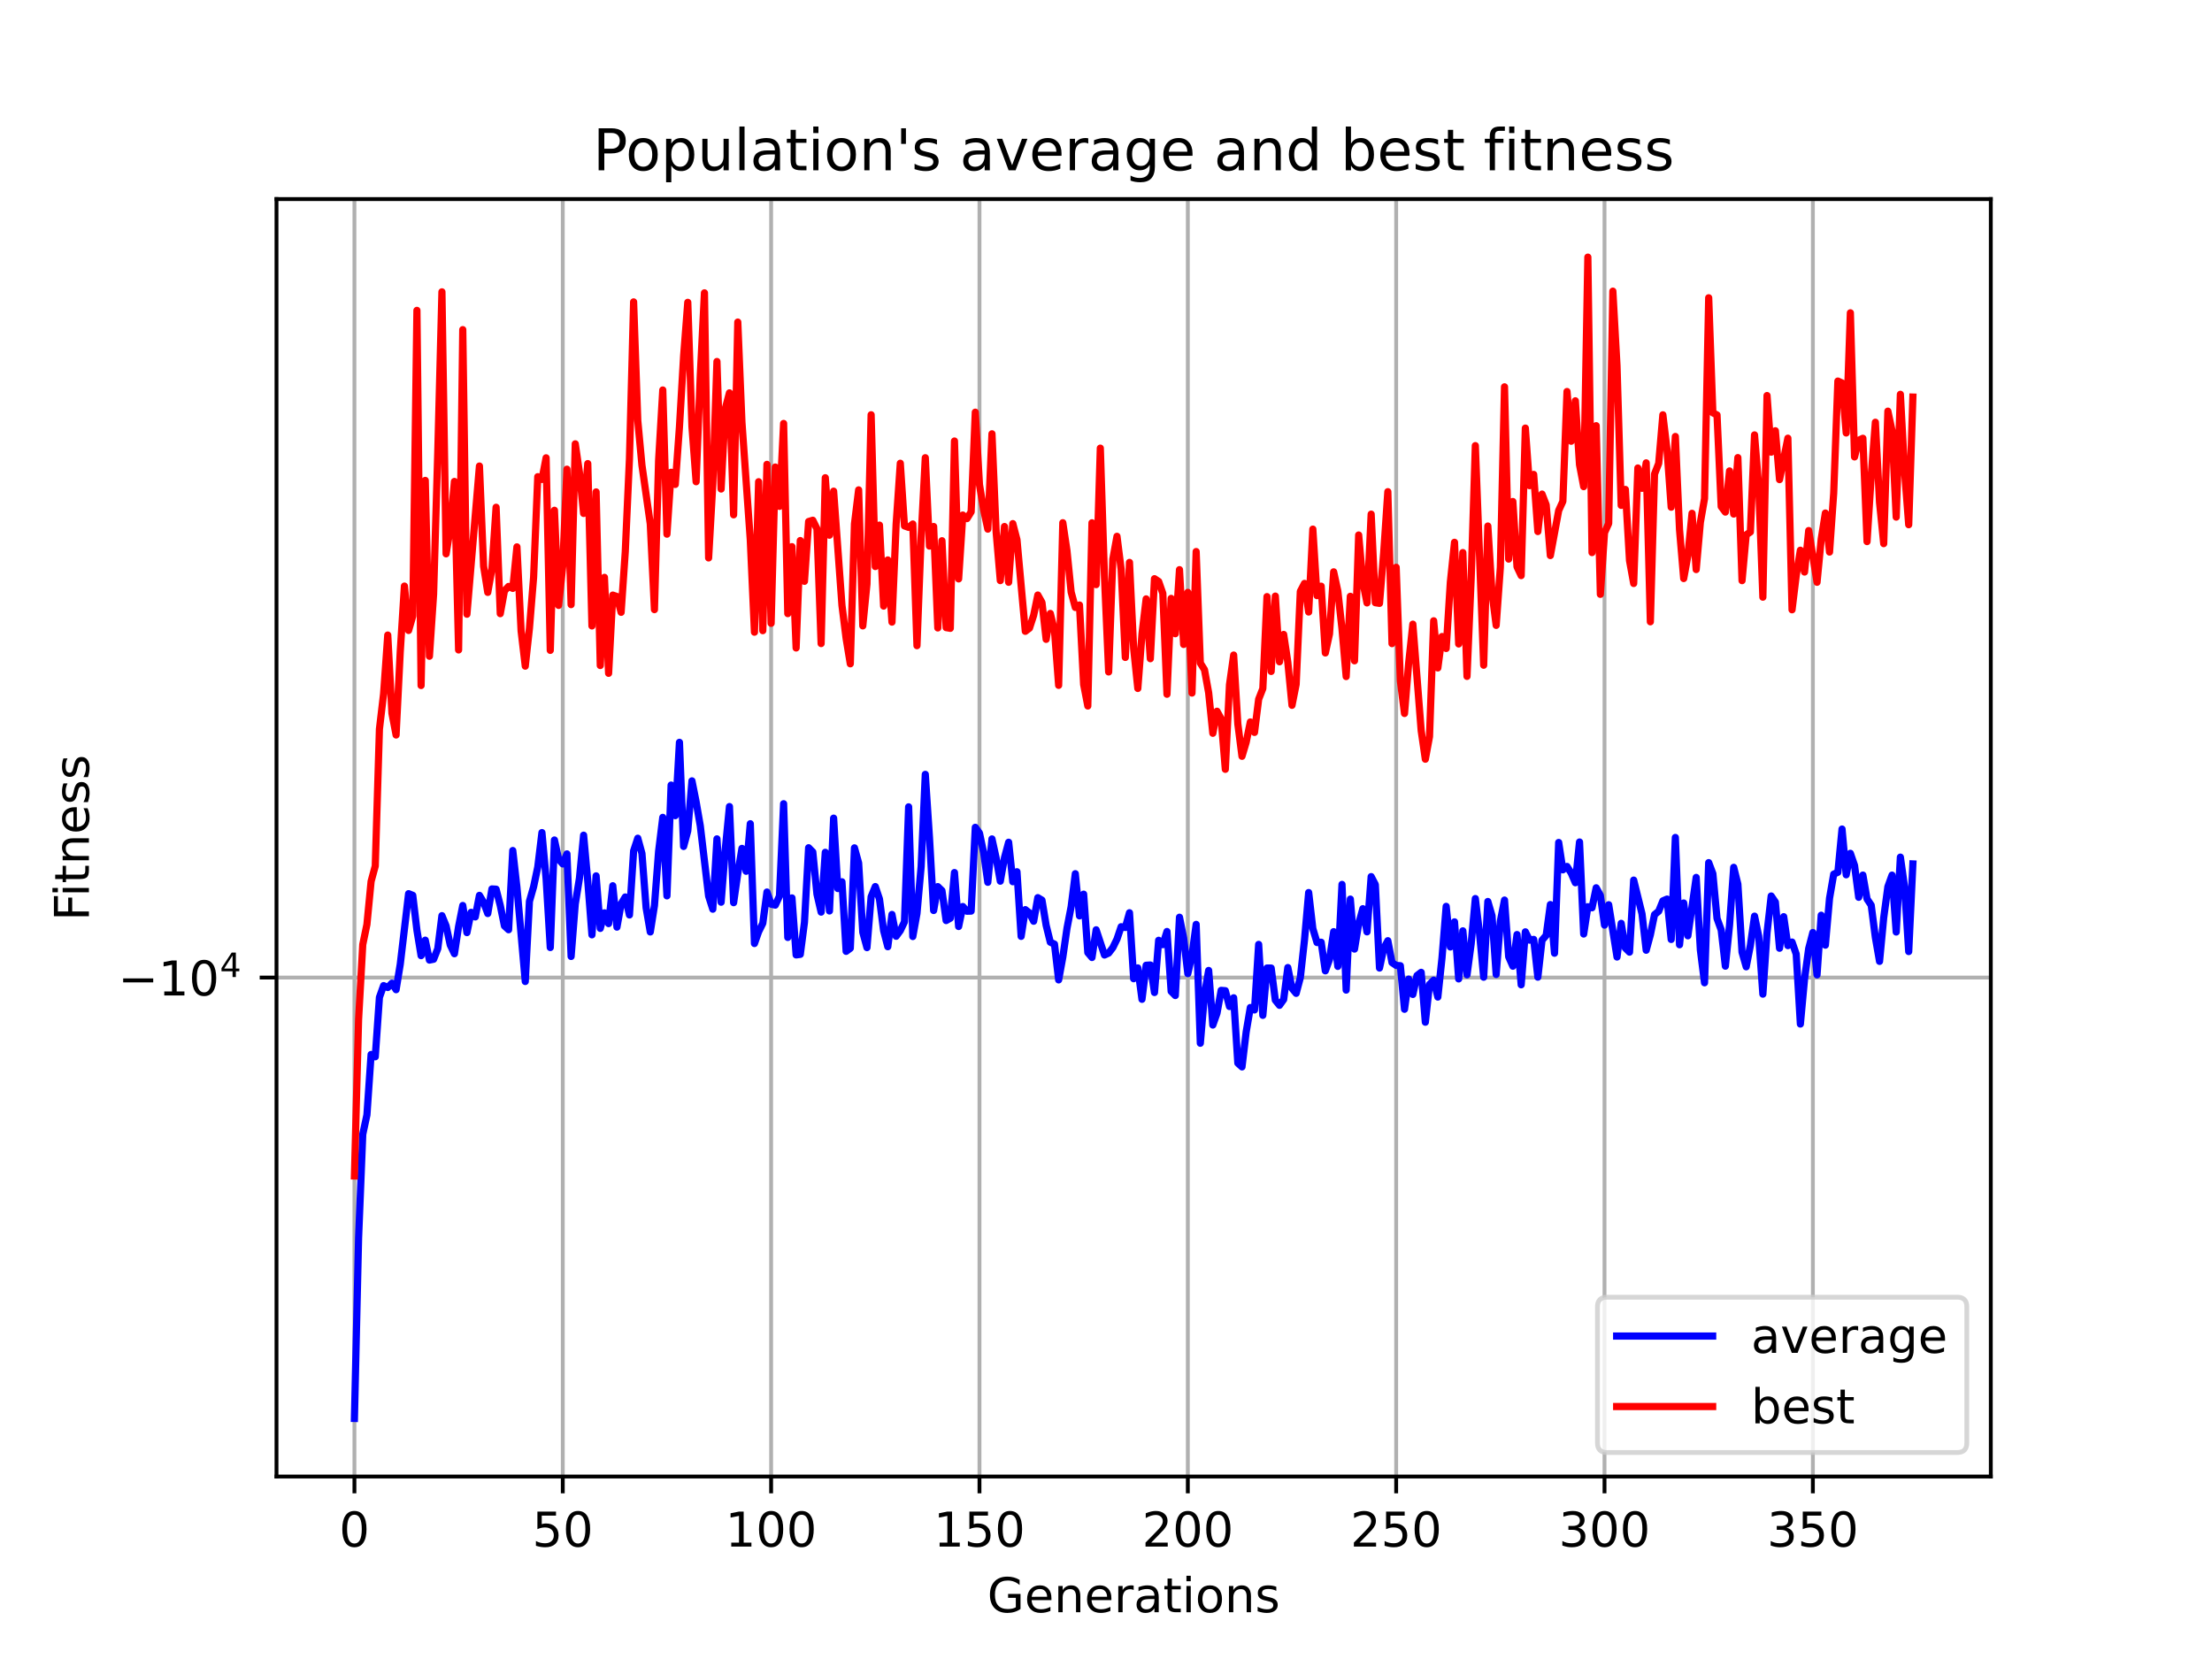 <?xml version="1.0" encoding="utf-8" standalone="no"?>
<!DOCTYPE svg PUBLIC "-//W3C//DTD SVG 1.1//EN"
  "http://www.w3.org/Graphics/SVG/1.1/DTD/svg11.dtd">
<!-- Created with matplotlib (https://matplotlib.org/) -->
<svg height="345.6pt" version="1.1" viewBox="0 0 460.8 345.6" width="460.8pt" xmlns="http://www.w3.org/2000/svg" xmlns:xlink="http://www.w3.org/1999/xlink">
 <defs>
  <style type="text/css">*{stroke-linecap:butt;stroke-linejoin:round;}</style>
 </defs>
 <g id="figure_1">
  <g id="patch_1">
   <path d="M 0 345.6 
L 460.8 345.6 
L 460.8 0 
L 0 0 
z
" style="fill:#ffffff;"/>
  </g>
  <g id="axes_1">
   <g id="patch_2">
    <path d="M 57.6 307.584 
L 414.72 307.584 
L 414.72 41.472 
L 57.6 41.472 
z
" style="fill:#ffffff;"/>
   </g>
   <g id="matplotlib.axis_1">
    <g id="xtick_1">
     <g id="line2d_1">
      <path clip-path="url(#p34abcc845a)" d="M 73.833 307.584 
L 73.833 41.472 
" style="fill:none;stroke:#b0b0b0;stroke-linecap:square;stroke-width:0.8;"/>
     </g>
     <g id="line2d_2">
      <defs>
       <path d="M 0 0 
L 0 3.5 
" id="m75b0197091" style="stroke:#000000;stroke-width:0.8;"/>
      </defs>
      <g>
       <use style="stroke:#000000;stroke-width:0.8;" x="73.833" xlink:href="#m75b0197091" y="307.584"/>
      </g>
     </g>
     <g id="text_1">
      <!-- 0 -->
      <g transform="translate(70.651 322.182)scale(0.1 -0.1)">
       <defs>
        <path d="M 31.781 66.406 
Q 24.172 66.406 20.328 58.906 
Q 16.5 51.422 16.5 36.375 
Q 16.5 21.391 20.328 13.891 
Q 24.172 6.391 31.781 6.391 
Q 39.453 6.391 43.281 13.891 
Q 47.125 21.391 47.125 36.375 
Q 47.125 51.422 43.281 58.906 
Q 39.453 66.406 31.781 66.406 
z
M 31.781 74.219 
Q 44.047 74.219 50.516 64.516 
Q 56.984 54.828 56.984 36.375 
Q 56.984 17.969 50.516 8.266 
Q 44.047 -1.422 31.781 -1.422 
Q 19.531 -1.422 13.062 8.266 
Q 6.594 17.969 6.594 36.375 
Q 6.594 54.828 13.062 64.516 
Q 19.531 74.219 31.781 74.219 
z
" id="DejaVuSans-48"/>
       </defs>
       <use xlink:href="#DejaVuSans-48"/>
      </g>
     </g>
    </g>
    <g id="xtick_2">
     <g id="line2d_3">
      <path clip-path="url(#p34abcc845a)" d="M 117.236 307.584 
L 117.236 41.472 
" style="fill:none;stroke:#b0b0b0;stroke-linecap:square;stroke-width:0.8;"/>
     </g>
     <g id="line2d_4">
      <g>
       <use style="stroke:#000000;stroke-width:0.8;" x="117.236" xlink:href="#m75b0197091" y="307.584"/>
      </g>
     </g>
     <g id="text_2">
      <!-- 50 -->
      <g transform="translate(110.873 322.182)scale(0.1 -0.1)">
       <defs>
        <path d="M 10.797 72.906 
L 49.516 72.906 
L 49.516 64.594 
L 19.828 64.594 
L 19.828 46.734 
Q 21.969 47.469 24.109 47.828 
Q 26.266 48.188 28.422 48.188 
Q 40.625 48.188 47.75 41.5 
Q 54.891 34.812 54.891 23.391 
Q 54.891 11.625 47.562 5.094 
Q 40.234 -1.422 26.906 -1.422 
Q 22.312 -1.422 17.547 -0.641 
Q 12.797 0.141 7.719 1.703 
L 7.719 11.625 
Q 12.109 9.234 16.797 8.062 
Q 21.484 6.891 26.703 6.891 
Q 35.156 6.891 40.078 11.328 
Q 45.016 15.766 45.016 23.391 
Q 45.016 31 40.078 35.438 
Q 35.156 39.891 26.703 39.891 
Q 22.75 39.891 18.812 39.016 
Q 14.891 38.141 10.797 36.281 
z
" id="DejaVuSans-53"/>
       </defs>
       <use xlink:href="#DejaVuSans-53"/>
       <use x="63.623" xlink:href="#DejaVuSans-48"/>
      </g>
     </g>
    </g>
    <g id="xtick_3">
     <g id="line2d_5">
      <path clip-path="url(#p34abcc845a)" d="M 160.639 307.584 
L 160.639 41.472 
" style="fill:none;stroke:#b0b0b0;stroke-linecap:square;stroke-width:0.8;"/>
     </g>
     <g id="line2d_6">
      <g>
       <use style="stroke:#000000;stroke-width:0.8;" x="160.639" xlink:href="#m75b0197091" y="307.584"/>
      </g>
     </g>
     <g id="text_3">
      <!-- 100 -->
      <g transform="translate(151.095 322.182)scale(0.1 -0.1)">
       <defs>
        <path d="M 12.406 8.297 
L 28.516 8.297 
L 28.516 63.922 
L 10.984 60.406 
L 10.984 69.391 
L 28.422 72.906 
L 38.281 72.906 
L 38.281 8.297 
L 54.391 8.297 
L 54.391 0 
L 12.406 0 
z
" id="DejaVuSans-49"/>
       </defs>
       <use xlink:href="#DejaVuSans-49"/>
       <use x="63.623" xlink:href="#DejaVuSans-48"/>
       <use x="127.246" xlink:href="#DejaVuSans-48"/>
      </g>
     </g>
    </g>
    <g id="xtick_4">
     <g id="line2d_7">
      <path clip-path="url(#p34abcc845a)" d="M 204.042 307.584 
L 204.042 41.472 
" style="fill:none;stroke:#b0b0b0;stroke-linecap:square;stroke-width:0.8;"/>
     </g>
     <g id="line2d_8">
      <g>
       <use style="stroke:#000000;stroke-width:0.8;" x="204.042" xlink:href="#m75b0197091" y="307.584"/>
      </g>
     </g>
     <g id="text_4">
      <!-- 150 -->
      <g transform="translate(194.498 322.182)scale(0.1 -0.1)">
       <use xlink:href="#DejaVuSans-49"/>
       <use x="63.623" xlink:href="#DejaVuSans-53"/>
       <use x="127.246" xlink:href="#DejaVuSans-48"/>
      </g>
     </g>
    </g>
    <g id="xtick_5">
     <g id="line2d_9">
      <path clip-path="url(#p34abcc845a)" d="M 247.445 307.584 
L 247.445 41.472 
" style="fill:none;stroke:#b0b0b0;stroke-linecap:square;stroke-width:0.8;"/>
     </g>
     <g id="line2d_10">
      <g>
       <use style="stroke:#000000;stroke-width:0.8;" x="247.445" xlink:href="#m75b0197091" y="307.584"/>
      </g>
     </g>
     <g id="text_5">
      <!-- 200 -->
      <g transform="translate(237.901 322.182)scale(0.1 -0.1)">
       <defs>
        <path d="M 19.188 8.297 
L 53.609 8.297 
L 53.609 0 
L 7.328 0 
L 7.328 8.297 
Q 12.938 14.109 22.625 23.891 
Q 32.328 33.688 34.812 36.531 
Q 39.547 41.844 41.422 45.531 
Q 43.312 49.219 43.312 52.781 
Q 43.312 58.594 39.234 62.25 
Q 35.156 65.922 28.609 65.922 
Q 23.969 65.922 18.812 64.312 
Q 13.672 62.703 7.812 59.422 
L 7.812 69.391 
Q 13.766 71.781 18.938 73 
Q 24.125 74.219 28.422 74.219 
Q 39.75 74.219 46.484 68.547 
Q 53.219 62.891 53.219 53.422 
Q 53.219 48.922 51.531 44.891 
Q 49.859 40.875 45.406 35.406 
Q 44.188 33.984 37.641 27.219 
Q 31.109 20.453 19.188 8.297 
z
" id="DejaVuSans-50"/>
       </defs>
       <use xlink:href="#DejaVuSans-50"/>
       <use x="63.623" xlink:href="#DejaVuSans-48"/>
       <use x="127.246" xlink:href="#DejaVuSans-48"/>
      </g>
     </g>
    </g>
    <g id="xtick_6">
     <g id="line2d_11">
      <path clip-path="url(#p34abcc845a)" d="M 290.848 307.584 
L 290.848 41.472 
" style="fill:none;stroke:#b0b0b0;stroke-linecap:square;stroke-width:0.8;"/>
     </g>
     <g id="line2d_12">
      <g>
       <use style="stroke:#000000;stroke-width:0.8;" x="290.848" xlink:href="#m75b0197091" y="307.584"/>
      </g>
     </g>
     <g id="text_6">
      <!-- 250 -->
      <g transform="translate(281.304 322.182)scale(0.1 -0.1)">
       <use xlink:href="#DejaVuSans-50"/>
       <use x="63.623" xlink:href="#DejaVuSans-53"/>
       <use x="127.246" xlink:href="#DejaVuSans-48"/>
      </g>
     </g>
    </g>
    <g id="xtick_7">
     <g id="line2d_13">
      <path clip-path="url(#p34abcc845a)" d="M 334.251 307.584 
L 334.251 41.472 
" style="fill:none;stroke:#b0b0b0;stroke-linecap:square;stroke-width:0.8;"/>
     </g>
     <g id="line2d_14">
      <g>
       <use style="stroke:#000000;stroke-width:0.8;" x="334.251" xlink:href="#m75b0197091" y="307.584"/>
      </g>
     </g>
     <g id="text_7">
      <!-- 300 -->
      <g transform="translate(324.707 322.182)scale(0.1 -0.1)">
       <defs>
        <path d="M 40.578 39.312 
Q 47.656 37.797 51.625 33 
Q 55.609 28.219 55.609 21.188 
Q 55.609 10.406 48.188 4.484 
Q 40.766 -1.422 27.094 -1.422 
Q 22.516 -1.422 17.656 -0.516 
Q 12.797 0.391 7.625 2.203 
L 7.625 11.719 
Q 11.719 9.328 16.594 8.109 
Q 21.484 6.891 26.812 6.891 
Q 36.078 6.891 40.938 10.547 
Q 45.797 14.203 45.797 21.188 
Q 45.797 27.641 41.281 31.266 
Q 36.766 34.906 28.719 34.906 
L 20.219 34.906 
L 20.219 43.016 
L 29.109 43.016 
Q 36.375 43.016 40.234 45.922 
Q 44.094 48.828 44.094 54.297 
Q 44.094 59.906 40.109 62.906 
Q 36.141 65.922 28.719 65.922 
Q 24.656 65.922 20.016 65.031 
Q 15.375 64.156 9.812 62.312 
L 9.812 71.094 
Q 15.438 72.656 20.344 73.438 
Q 25.25 74.219 29.594 74.219 
Q 40.828 74.219 47.359 69.109 
Q 53.906 64.016 53.906 55.328 
Q 53.906 49.266 50.438 45.094 
Q 46.969 40.922 40.578 39.312 
z
" id="DejaVuSans-51"/>
       </defs>
       <use xlink:href="#DejaVuSans-51"/>
       <use x="63.623" xlink:href="#DejaVuSans-48"/>
       <use x="127.246" xlink:href="#DejaVuSans-48"/>
      </g>
     </g>
    </g>
    <g id="xtick_8">
     <g id="line2d_15">
      <path clip-path="url(#p34abcc845a)" d="M 377.654 307.584 
L 377.654 41.472 
" style="fill:none;stroke:#b0b0b0;stroke-linecap:square;stroke-width:0.8;"/>
     </g>
     <g id="line2d_16">
      <g>
       <use style="stroke:#000000;stroke-width:0.8;" x="377.654" xlink:href="#m75b0197091" y="307.584"/>
      </g>
     </g>
     <g id="text_8">
      <!-- 350 -->
      <g transform="translate(368.11 322.182)scale(0.1 -0.1)">
       <use xlink:href="#DejaVuSans-51"/>
       <use x="63.623" xlink:href="#DejaVuSans-53"/>
       <use x="127.246" xlink:href="#DejaVuSans-48"/>
      </g>
     </g>
    </g>
    <g id="text_9">
     <!-- Generations -->
     <g transform="translate(205.662 335.861)scale(0.1 -0.1)">
      <defs>
       <path d="M 59.516 10.406 
L 59.516 29.984 
L 43.406 29.984 
L 43.406 38.094 
L 69.281 38.094 
L 69.281 6.781 
Q 63.578 2.734 56.688 0.656 
Q 49.812 -1.422 42 -1.422 
Q 24.906 -1.422 15.25 8.562 
Q 5.609 18.562 5.609 36.375 
Q 5.609 54.25 15.25 64.234 
Q 24.906 74.219 42 74.219 
Q 49.125 74.219 55.547 72.453 
Q 61.969 70.703 67.391 67.281 
L 67.391 56.781 
Q 61.922 61.422 55.766 63.766 
Q 49.609 66.109 42.828 66.109 
Q 29.438 66.109 22.719 58.641 
Q 16.016 51.172 16.016 36.375 
Q 16.016 21.625 22.719 14.156 
Q 29.438 6.688 42.828 6.688 
Q 48.047 6.688 52.141 7.594 
Q 56.25 8.5 59.516 10.406 
z
" id="DejaVuSans-71"/>
       <path d="M 56.203 29.594 
L 56.203 25.203 
L 14.891 25.203 
Q 15.484 15.922 20.484 11.062 
Q 25.484 6.203 34.422 6.203 
Q 39.594 6.203 44.453 7.469 
Q 49.312 8.734 54.109 11.281 
L 54.109 2.781 
Q 49.266 0.734 44.188 -0.344 
Q 39.109 -1.422 33.891 -1.422 
Q 20.797 -1.422 13.156 6.188 
Q 5.516 13.812 5.516 26.812 
Q 5.516 40.234 12.766 48.109 
Q 20.016 56 32.328 56 
Q 43.359 56 49.781 48.891 
Q 56.203 41.797 56.203 29.594 
z
M 47.219 32.234 
Q 47.125 39.594 43.094 43.984 
Q 39.062 48.391 32.422 48.391 
Q 24.906 48.391 20.391 44.141 
Q 15.875 39.891 15.188 32.172 
z
" id="DejaVuSans-101"/>
       <path d="M 54.891 33.016 
L 54.891 0 
L 45.906 0 
L 45.906 32.719 
Q 45.906 40.484 42.875 44.328 
Q 39.844 48.188 33.797 48.188 
Q 26.516 48.188 22.312 43.547 
Q 18.109 38.922 18.109 30.906 
L 18.109 0 
L 9.078 0 
L 9.078 54.688 
L 18.109 54.688 
L 18.109 46.188 
Q 21.344 51.125 25.703 53.562 
Q 30.078 56 35.797 56 
Q 45.219 56 50.047 50.172 
Q 54.891 44.344 54.891 33.016 
z
" id="DejaVuSans-110"/>
       <path d="M 41.109 46.297 
Q 39.594 47.172 37.812 47.578 
Q 36.031 48 33.891 48 
Q 26.266 48 22.188 43.047 
Q 18.109 38.094 18.109 28.812 
L 18.109 0 
L 9.078 0 
L 9.078 54.688 
L 18.109 54.688 
L 18.109 46.188 
Q 20.953 51.172 25.484 53.578 
Q 30.031 56 36.531 56 
Q 37.453 56 38.578 55.875 
Q 39.703 55.766 41.062 55.516 
z
" id="DejaVuSans-114"/>
       <path d="M 34.281 27.484 
Q 23.391 27.484 19.188 25 
Q 14.984 22.516 14.984 16.5 
Q 14.984 11.719 18.141 8.906 
Q 21.297 6.109 26.703 6.109 
Q 34.188 6.109 38.703 11.406 
Q 43.219 16.703 43.219 25.484 
L 43.219 27.484 
z
M 52.203 31.203 
L 52.203 0 
L 43.219 0 
L 43.219 8.297 
Q 40.141 3.328 35.547 0.953 
Q 30.953 -1.422 24.312 -1.422 
Q 15.922 -1.422 10.953 3.297 
Q 6 8.016 6 15.922 
Q 6 25.141 12.172 29.828 
Q 18.359 34.516 30.609 34.516 
L 43.219 34.516 
L 43.219 35.406 
Q 43.219 41.609 39.141 45 
Q 35.062 48.391 27.688 48.391 
Q 23 48.391 18.547 47.266 
Q 14.109 46.141 10.016 43.891 
L 10.016 52.203 
Q 14.938 54.109 19.578 55.047 
Q 24.219 56 28.609 56 
Q 40.484 56 46.344 49.844 
Q 52.203 43.703 52.203 31.203 
z
" id="DejaVuSans-97"/>
       <path d="M 18.312 70.219 
L 18.312 54.688 
L 36.812 54.688 
L 36.812 47.703 
L 18.312 47.703 
L 18.312 18.016 
Q 18.312 11.328 20.141 9.422 
Q 21.969 7.516 27.594 7.516 
L 36.812 7.516 
L 36.812 0 
L 27.594 0 
Q 17.188 0 13.234 3.875 
Q 9.281 7.766 9.281 18.016 
L 9.281 47.703 
L 2.688 47.703 
L 2.688 54.688 
L 9.281 54.688 
L 9.281 70.219 
z
" id="DejaVuSans-116"/>
       <path d="M 9.422 54.688 
L 18.406 54.688 
L 18.406 0 
L 9.422 0 
z
M 9.422 75.984 
L 18.406 75.984 
L 18.406 64.594 
L 9.422 64.594 
z
" id="DejaVuSans-105"/>
       <path d="M 30.609 48.391 
Q 23.391 48.391 19.188 42.75 
Q 14.984 37.109 14.984 27.297 
Q 14.984 17.484 19.156 11.844 
Q 23.344 6.203 30.609 6.203 
Q 37.797 6.203 41.984 11.859 
Q 46.188 17.531 46.188 27.297 
Q 46.188 37.016 41.984 42.703 
Q 37.797 48.391 30.609 48.391 
z
M 30.609 56 
Q 42.328 56 49.016 48.375 
Q 55.719 40.766 55.719 27.297 
Q 55.719 13.875 49.016 6.219 
Q 42.328 -1.422 30.609 -1.422 
Q 18.844 -1.422 12.172 6.219 
Q 5.516 13.875 5.516 27.297 
Q 5.516 40.766 12.172 48.375 
Q 18.844 56 30.609 56 
z
" id="DejaVuSans-111"/>
       <path d="M 44.281 53.078 
L 44.281 44.578 
Q 40.484 46.531 36.375 47.5 
Q 32.281 48.484 27.875 48.484 
Q 21.188 48.484 17.844 46.438 
Q 14.5 44.391 14.5 40.281 
Q 14.5 37.156 16.891 35.375 
Q 19.281 33.594 26.516 31.984 
L 29.594 31.297 
Q 39.156 29.25 43.188 25.516 
Q 47.219 21.781 47.219 15.094 
Q 47.219 7.469 41.188 3.016 
Q 35.156 -1.422 24.609 -1.422 
Q 20.219 -1.422 15.453 -0.562 
Q 10.688 0.297 5.422 2 
L 5.422 11.281 
Q 10.406 8.688 15.234 7.391 
Q 20.062 6.109 24.812 6.109 
Q 31.156 6.109 34.562 8.281 
Q 37.984 10.453 37.984 14.406 
Q 37.984 18.062 35.516 20.016 
Q 33.062 21.969 24.703 23.781 
L 21.578 24.516 
Q 13.234 26.266 9.516 29.906 
Q 5.812 33.547 5.812 39.891 
Q 5.812 47.609 11.281 51.797 
Q 16.75 56 26.812 56 
Q 31.781 56 36.172 55.266 
Q 40.578 54.547 44.281 53.078 
z
" id="DejaVuSans-115"/>
      </defs>
      <use xlink:href="#DejaVuSans-71"/>
      <use x="77.49" xlink:href="#DejaVuSans-101"/>
      <use x="139.014" xlink:href="#DejaVuSans-110"/>
      <use x="202.393" xlink:href="#DejaVuSans-101"/>
      <use x="263.916" xlink:href="#DejaVuSans-114"/>
      <use x="305.029" xlink:href="#DejaVuSans-97"/>
      <use x="366.309" xlink:href="#DejaVuSans-116"/>
      <use x="405.518" xlink:href="#DejaVuSans-105"/>
      <use x="433.301" xlink:href="#DejaVuSans-111"/>
      <use x="494.482" xlink:href="#DejaVuSans-110"/>
      <use x="557.861" xlink:href="#DejaVuSans-115"/>
     </g>
    </g>
   </g>
   <g id="matplotlib.axis_2">
    <g id="ytick_1">
     <g id="line2d_17">
      <path clip-path="url(#p34abcc845a)" d="M 57.6 203.638 
L 414.72 203.638 
" style="fill:none;stroke:#b0b0b0;stroke-linecap:square;stroke-width:0.8;"/>
     </g>
     <g id="line2d_18">
      <defs>
       <path d="M 0 0 
L -3.5 0 
" id="m0ae9dedc1c" style="stroke:#000000;stroke-width:0.8;"/>
      </defs>
      <g>
       <use style="stroke:#000000;stroke-width:0.8;" x="57.6" xlink:href="#m0ae9dedc1c" y="203.638"/>
      </g>
     </g>
     <g id="text_10">
      <!-- $\mathdefault{-10^{4}}$ -->
      <g transform="translate(24.6 207.438)scale(0.1 -0.1)">
       <defs>
        <path d="M 10.594 35.5 
L 73.188 35.5 
L 73.188 27.203 
L 10.594 27.203 
z
" id="DejaVuSans-8722"/>
        <path d="M 37.797 64.312 
L 12.891 25.391 
L 37.797 25.391 
z
M 35.203 72.906 
L 47.609 72.906 
L 47.609 25.391 
L 58.016 25.391 
L 58.016 17.188 
L 47.609 17.188 
L 47.609 0 
L 37.797 0 
L 37.797 17.188 
L 4.891 17.188 
L 4.891 26.703 
z
" id="DejaVuSans-52"/>
       </defs>
       <use transform="translate(0 0.684)" xlink:href="#DejaVuSans-8722"/>
       <use transform="translate(83.789 0.684)" xlink:href="#DejaVuSans-49"/>
       <use transform="translate(147.412 0.684)" xlink:href="#DejaVuSans-48"/>
       <use transform="translate(211.992 38.966)scale(0.7)" xlink:href="#DejaVuSans-52"/>
      </g>
     </g>
    </g>
    <g id="text_11">
     <!-- Fitness -->
     <g transform="translate(18.52 191.845)rotate(-90)scale(0.1 -0.1)">
      <defs>
       <path d="M 9.812 72.906 
L 51.703 72.906 
L 51.703 64.594 
L 19.672 64.594 
L 19.672 43.109 
L 48.578 43.109 
L 48.578 34.812 
L 19.672 34.812 
L 19.672 0 
L 9.812 0 
z
" id="DejaVuSans-70"/>
      </defs>
      <use xlink:href="#DejaVuSans-70"/>
      <use x="50.27" xlink:href="#DejaVuSans-105"/>
      <use x="78.053" xlink:href="#DejaVuSans-116"/>
      <use x="117.262" xlink:href="#DejaVuSans-110"/>
      <use x="180.641" xlink:href="#DejaVuSans-101"/>
      <use x="242.164" xlink:href="#DejaVuSans-115"/>
      <use x="294.264" xlink:href="#DejaVuSans-115"/>
     </g>
    </g>
   </g>
   <g id="line2d_19">
    <path clip-path="url(#p34abcc845a)" d="M 73.833 295.488 
L 74.701 257.876 
L 75.569 236.287 
L 76.437 232.258 
L 77.305 219.669 
L 78.173 220.147 
L 79.041 207.759 
L 79.909 205.323 
L 80.777 205.718 
L 81.645 204.814 
L 82.513 206.169 
L 83.381 200.857 
L 85.118 186.167 
L 85.986 186.515 
L 86.854 193.797 
L 87.722 199.079 
L 88.59 195.856 
L 89.458 200.001 
L 90.326 199.827 
L 91.194 197.631 
L 92.062 190.749 
L 92.93 192.885 
L 93.798 196.862 
L 94.666 198.679 
L 95.534 192.998 
L 96.402 188.632 
L 97.27 194.28 
L 98.138 190.059 
L 99.006 191.012 
L 99.875 186.521 
L 100.743 187.977 
L 101.611 190.305 
L 102.479 185.182 
L 103.347 185.234 
L 104.215 188.633 
L 105.083 192.881 
L 105.951 193.681 
L 106.819 177.182 
L 107.687 184.854 
L 109.423 204.462 
L 110.291 187.766 
L 111.159 184.723 
L 112.027 180.606 
L 112.895 173.443 
L 113.763 183.031 
L 114.632 197.39 
L 115.5 174.986 
L 116.368 178.972 
L 117.236 179.971 
L 118.104 177.885 
L 118.972 199.246 
L 119.84 188.319 
L 120.708 182.948 
L 121.576 173.986 
L 122.444 183.548 
L 123.312 194.742 
L 124.18 182.462 
L 125.048 193.401 
L 125.916 190.162 
L 126.784 192.404 
L 127.652 184.519 
L 128.521 193.137 
L 129.389 188.309 
L 130.257 186.856 
L 131.125 190.602 
L 131.993 177.256 
L 132.861 174.616 
L 133.729 177.796 
L 134.597 189.113 
L 135.465 194.145 
L 136.333 188.66 
L 137.201 177.339 
L 138.069 170.273 
L 138.937 186.624 
L 139.805 163.546 
L 140.673 169.918 
L 141.541 154.643 
L 142.409 176.331 
L 143.278 173.08 
L 144.146 162.67 
L 145.014 167.025 
L 145.882 172.037 
L 147.618 186.673 
L 148.486 189.4 
L 149.354 174.755 
L 150.222 187.945 
L 151.09 176.899 
L 151.958 168.023 
L 152.826 188.042 
L 153.694 181.967 
L 154.562 176.736 
L 155.43 181.499 
L 156.298 171.6 
L 157.167 196.551 
L 158.035 194.095 
L 158.903 192.337 
L 159.771 185.826 
L 160.639 188.357 
L 161.507 188.55 
L 162.375 186.68 
L 163.243 167.43 
L 164.111 195.284 
L 164.979 187.052 
L 165.847 198.924 
L 166.715 198.808 
L 167.583 192.15 
L 168.451 176.6 
L 169.319 177.481 
L 170.187 186.272 
L 171.055 190.008 
L 171.924 177.552 
L 172.792 189.769 
L 173.66 170.436 
L 174.528 185.1 
L 175.396 183.694 
L 176.264 198.182 
L 177.132 197.541 
L 178 176.625 
L 178.868 179.777 
L 179.736 194.22 
L 180.604 197.407 
L 181.472 186.81 
L 182.34 184.689 
L 183.208 187.281 
L 184.076 193.881 
L 184.944 197.217 
L 185.813 190.501 
L 186.681 195.044 
L 187.549 193.863 
L 188.417 192.034 
L 189.285 168.083 
L 190.153 195.094 
L 191.021 190.302 
L 191.889 180.532 
L 192.757 161.312 
L 193.625 174.476 
L 194.493 189.672 
L 195.361 184.698 
L 196.229 185.538 
L 197.097 191.767 
L 197.965 191.277 
L 198.833 181.77 
L 199.701 193.006 
L 200.57 188.845 
L 201.438 189.823 
L 202.306 189.799 
L 203.174 172.344 
L 204.042 173.555 
L 204.91 177.621 
L 205.778 183.797 
L 206.646 174.764 
L 207.514 178.744 
L 208.382 183.564 
L 209.25 178.681 
L 210.118 175.456 
L 210.986 183.678 
L 211.854 181.601 
L 212.722 195.064 
L 213.59 189.494 
L 214.458 190.185 
L 215.327 191.908 
L 216.195 186.998 
L 217.063 187.522 
L 217.931 192.761 
L 218.799 196.271 
L 219.667 196.678 
L 220.535 204.128 
L 221.403 199.392 
L 222.271 193.39 
L 223.139 188.869 
L 224.007 182.009 
L 224.875 190.794 
L 225.743 186.271 
L 226.611 198.437 
L 227.479 199.466 
L 228.347 193.697 
L 230.084 198.947 
L 230.952 198.546 
L 231.82 197.411 
L 232.688 195.629 
L 233.556 193.05 
L 234.424 193.21 
L 235.292 190.142 
L 236.16 203.883 
L 237.028 201.635 
L 237.896 208.171 
L 238.764 201.082 
L 239.632 201.026 
L 240.5 206.757 
L 241.368 195.883 
L 242.236 196.792 
L 243.104 194.047 
L 243.973 206.514 
L 244.841 207.387 
L 245.709 191.074 
L 246.577 195.424 
L 247.445 202.825 
L 248.313 198.978 
L 249.181 192.567 
L 250.049 217.326 
L 250.917 207.201 
L 251.785 202.164 
L 252.653 213.533 
L 253.521 211.078 
L 254.389 206.311 
L 255.257 206.382 
L 256.125 209.677 
L 256.993 207.86 
L 257.862 221.465 
L 258.73 222.252 
L 259.598 214.986 
L 260.466 209.885 
L 261.334 210.391 
L 262.202 196.738 
L 263.07 211.512 
L 263.938 201.66 
L 264.806 201.661 
L 265.674 208.349 
L 266.542 209.424 
L 267.41 208.209 
L 268.278 201.561 
L 269.146 205.892 
L 270.014 206.93 
L 270.882 203.655 
L 271.75 195.807 
L 272.619 185.933 
L 273.487 193.449 
L 274.355 196.343 
L 275.223 196.284 
L 276.091 202.244 
L 276.959 199.865 
L 277.827 194.081 
L 278.695 201.317 
L 279.563 184.242 
L 280.431 206.251 
L 281.299 187.302 
L 282.167 197.71 
L 283.035 192.456 
L 283.903 189.298 
L 284.771 194.122 
L 285.639 182.616 
L 286.507 184.275 
L 287.376 201.658 
L 288.244 197.602 
L 289.112 195.965 
L 289.98 200.522 
L 290.848 201.113 
L 291.716 201.174 
L 292.584 210.247 
L 293.452 203.962 
L 294.32 207.158 
L 295.188 203.226 
L 296.056 202.556 
L 296.924 212.944 
L 297.792 205.076 
L 298.66 204.19 
L 299.528 207.702 
L 300.396 199.531 
L 301.265 188.814 
L 302.133 197.27 
L 303.001 192.04 
L 303.869 203.925 
L 304.737 193.914 
L 305.605 203.076 
L 306.473 196.573 
L 307.341 187.188 
L 308.209 194.387 
L 309.077 203.569 
L 309.945 187.797 
L 310.813 190.769 
L 311.681 202.996 
L 312.549 191.909 
L 313.417 187.501 
L 314.285 199.31 
L 315.153 201.282 
L 316.022 194.683 
L 316.89 205.151 
L 317.758 194.118 
L 318.626 195.844 
L 319.494 195.696 
L 320.362 203.56 
L 321.23 195.867 
L 322.098 194.857 
L 322.966 188.434 
L 323.834 198.572 
L 324.702 175.501 
L 325.57 181.201 
L 326.438 180.495 
L 327.306 181.876 
L 328.174 183.892 
L 329.042 175.403 
L 329.911 194.571 
L 330.779 188.888 
L 331.647 189.107 
L 332.515 184.946 
L 333.383 186.519 
L 334.251 192.716 
L 335.119 188.474 
L 336.855 199.364 
L 337.723 192.35 
L 338.591 197.491 
L 339.459 198.346 
L 340.327 183.342 
L 342.063 190.382 
L 342.931 197.949 
L 343.799 194.74 
L 344.668 190.533 
L 345.536 189.823 
L 346.404 187.669 
L 347.272 187.294 
L 348.14 195.705 
L 349.008 174.456 
L 349.876 196.806 
L 350.744 188.109 
L 351.612 194.944 
L 353.348 182.784 
L 354.216 197.886 
L 355.084 204.731 
L 355.952 179.701 
L 356.82 182 
L 357.688 191.327 
L 358.557 193.731 
L 359.425 201.271 
L 360.293 192.756 
L 361.161 180.685 
L 362.029 184.181 
L 362.897 198.337 
L 363.765 201.401 
L 364.633 196.967 
L 365.501 190.849 
L 366.369 195.017 
L 367.237 207.097 
L 368.105 194.284 
L 368.973 186.653 
L 369.841 187.931 
L 370.709 197.535 
L 371.577 190.962 
L 372.445 196.987 
L 373.314 196.248 
L 374.182 198.748 
L 375.05 213.327 
L 375.918 203.956 
L 376.786 197.582 
L 377.654 194.253 
L 378.522 203.082 
L 379.39 190.659 
L 380.258 196.889 
L 381.126 187.123 
L 381.994 182.107 
L 382.862 181.712 
L 383.73 172.707 
L 384.598 182.232 
L 385.466 177.765 
L 386.334 180.292 
L 387.202 186.924 
L 388.071 182.295 
L 388.939 187.276 
L 389.807 188.574 
L 390.675 195.304 
L 391.543 200.271 
L 392.411 191.178 
L 393.279 184.725 
L 394.147 182.307 
L 395.015 194.156 
L 395.883 178.559 
L 396.751 184.725 
L 397.619 198.226 
L 398.487 179.97 
L 398.487 179.97 
" style="fill:none;stroke:#0000ff;stroke-linecap:square;stroke-width:1.5;"/>
   </g>
   <g id="line2d_20">
    <path clip-path="url(#p34abcc845a)" d="M 73.833 244.973 
L 74.701 212.354 
L 75.569 196.767 
L 76.437 192.582 
L 77.305 183.611 
L 78.173 180.408 
L 79.041 151.883 
L 79.909 144.527 
L 80.777 132.294 
L 81.645 148.573 
L 82.513 153.113 
L 83.381 135.709 
L 84.249 122.092 
L 85.118 131.334 
L 85.986 128.331 
L 86.854 64.657 
L 87.722 142.807 
L 88.59 100.08 
L 89.458 136.705 
L 90.326 123.782 
L 91.194 94.248 
L 92.062 60.8 
L 92.93 115.373 
L 93.798 110.056 
L 94.666 100.297 
L 95.534 135.395 
L 96.402 68.67 
L 97.27 127.952 
L 99.875 97.084 
L 100.743 117.954 
L 101.611 123.406 
L 102.479 118.477 
L 103.347 105.676 
L 104.215 127.836 
L 105.083 123.091 
L 105.951 122.158 
L 106.819 122.571 
L 107.687 113.925 
L 108.555 131.426 
L 109.423 138.77 
L 110.291 130.889 
L 111.159 120.268 
L 112.027 99.303 
L 112.895 99.876 
L 113.763 95.372 
L 114.632 135.482 
L 115.5 106.303 
L 116.368 126.115 
L 117.236 117.801 
L 118.104 97.745 
L 118.972 125.953 
L 119.84 92.46 
L 120.708 98.455 
L 121.576 106.953 
L 122.444 96.574 
L 123.312 130.393 
L 124.18 102.477 
L 125.048 138.639 
L 125.916 120.277 
L 126.784 140.265 
L 127.652 123.971 
L 128.521 124.266 
L 129.389 127.559 
L 130.257 114.916 
L 131.125 95.598 
L 131.993 62.891 
L 132.861 87.614 
L 133.729 96.915 
L 135.465 109.147 
L 136.333 126.996 
L 137.201 95.903 
L 138.069 81.242 
L 138.937 111.276 
L 139.805 98.381 
L 140.673 100.919 
L 141.541 88.94 
L 142.409 74.195 
L 143.278 62.98 
L 144.146 88.879 
L 145.014 100.351 
L 145.882 78.184 
L 146.75 61.01 
L 147.618 116.226 
L 148.486 100.915 
L 149.354 75.309 
L 150.222 101.872 
L 151.09 85.115 
L 151.958 81.842 
L 152.826 107.244 
L 153.694 67.094 
L 154.562 87.993 
L 156.298 112.454 
L 157.167 131.697 
L 158.035 100.354 
L 158.903 131.376 
L 159.771 96.735 
L 160.639 129.852 
L 161.507 97.294 
L 162.375 105.481 
L 163.243 88.215 
L 164.111 127.827 
L 164.979 113.879 
L 165.847 134.981 
L 166.715 112.607 
L 167.583 121.096 
L 168.451 108.643 
L 169.319 108.38 
L 170.187 110.167 
L 171.055 134.066 
L 171.924 99.523 
L 172.792 111.495 
L 173.66 102.323 
L 175.396 126.103 
L 176.264 133.026 
L 177.132 138.285 
L 178 109.138 
L 178.868 102.053 
L 179.736 130.383 
L 180.604 121.641 
L 181.472 86.403 
L 182.34 118.021 
L 183.208 109.389 
L 184.076 126.257 
L 184.944 116.648 
L 185.813 129.595 
L 186.681 109.187 
L 187.549 96.506 
L 188.417 109.556 
L 189.285 109.864 
L 190.153 109.162 
L 191.021 134.503 
L 191.889 111.887 
L 192.757 95.352 
L 193.625 113.759 
L 194.493 109.678 
L 195.361 130.811 
L 196.229 112.645 
L 197.097 130.74 
L 197.965 130.891 
L 198.833 91.875 
L 199.701 120.594 
L 200.57 107.295 
L 201.438 108.036 
L 202.306 106.623 
L 203.174 85.868 
L 204.042 100.966 
L 204.91 106.2 
L 205.778 110.224 
L 206.646 90.372 
L 207.514 110.814 
L 208.382 120.95 
L 209.25 109.685 
L 210.118 121.297 
L 210.986 109.081 
L 211.854 112.438 
L 213.59 131.515 
L 214.458 130.854 
L 215.327 128.177 
L 216.195 123.956 
L 217.063 125.505 
L 217.931 133.185 
L 218.799 127.795 
L 219.667 131.328 
L 220.535 142.768 
L 221.403 108.892 
L 222.271 114.724 
L 223.139 123.338 
L 224.007 126.547 
L 224.875 126.032 
L 225.743 142.597 
L 226.611 147.07 
L 227.479 108.911 
L 228.347 121.786 
L 229.216 93.357 
L 230.084 120.198 
L 230.952 139.979 
L 231.82 116.493 
L 232.688 111.723 
L 233.556 118.587 
L 234.424 136.956 
L 235.292 117.158 
L 236.16 135.064 
L 237.028 143.417 
L 237.896 132.058 
L 238.764 124.762 
L 239.632 137.22 
L 240.5 120.553 
L 241.368 121.128 
L 242.236 123.618 
L 243.104 144.621 
L 243.973 124.66 
L 244.841 132.011 
L 245.709 118.671 
L 246.577 134.252 
L 247.445 123.399 
L 248.313 144.375 
L 249.181 114.898 
L 250.049 138.128 
L 250.917 139.511 
L 251.785 144.316 
L 252.653 152.754 
L 253.521 148.165 
L 254.389 149.761 
L 255.257 160.26 
L 256.125 142.643 
L 256.993 136.46 
L 257.862 150.809 
L 258.73 157.55 
L 259.598 154.635 
L 260.466 150.4 
L 261.334 152.576 
L 262.202 145.661 
L 263.07 143.439 
L 263.938 124.287 
L 264.806 139.872 
L 265.674 124.181 
L 266.542 137.861 
L 267.41 132.163 
L 268.278 137.965 
L 269.146 146.928 
L 270.014 142.544 
L 270.882 123.19 
L 271.75 121.535 
L 272.619 127.497 
L 273.487 110.227 
L 274.355 124.078 
L 275.223 122.11 
L 276.091 136.02 
L 276.959 132.054 
L 277.827 119.123 
L 278.695 123.139 
L 279.563 131.005 
L 280.431 140.939 
L 281.299 124.224 
L 282.167 137.659 
L 283.035 111.451 
L 283.903 121.247 
L 284.771 125.596 
L 285.639 107.105 
L 286.507 125.555 
L 287.376 125.691 
L 288.244 115.164 
L 289.112 102.428 
L 289.98 134.075 
L 290.848 118.18 
L 291.716 141.81 
L 292.584 148.63 
L 293.452 138.137 
L 294.32 130.03 
L 296.056 152.19 
L 296.924 158.156 
L 297.792 153.453 
L 298.66 129.325 
L 299.528 139.143 
L 300.396 132.6 
L 301.265 135.091 
L 302.133 121.296 
L 303.001 112.972 
L 303.869 134.148 
L 304.737 115.112 
L 305.605 140.902 
L 306.473 120.439 
L 307.341 92.835 
L 309.077 138.574 
L 309.945 109.585 
L 310.813 123.536 
L 311.681 130.276 
L 312.549 118.194 
L 313.417 80.584 
L 314.285 116.467 
L 315.153 104.473 
L 316.022 118.077 
L 316.89 119.908 
L 317.758 89.181 
L 318.626 101.172 
L 319.494 98.832 
L 320.362 110.725 
L 321.23 102.926 
L 322.098 105.169 
L 322.966 115.732 
L 324.702 106.35 
L 325.57 104.442 
L 326.438 81.56 
L 327.306 91.917 
L 328.174 83.496 
L 329.042 96.796 
L 329.911 101.375 
L 330.779 53.568 
L 331.647 115.111 
L 332.515 88.68 
L 333.383 123.81 
L 334.251 110.963 
L 335.119 109.046 
L 335.987 60.654 
L 336.855 76.25 
L 337.723 105.277 
L 338.591 101.957 
L 339.459 116.782 
L 340.327 121.549 
L 341.195 97.491 
L 342.063 101.726 
L 342.931 96.424 
L 343.799 129.526 
L 344.668 98.748 
L 345.536 96.528 
L 346.404 86.414 
L 347.272 93.679 
L 348.14 105.659 
L 349.008 90.925 
L 349.876 110.335 
L 350.744 120.519 
L 351.612 115.79 
L 352.48 106.934 
L 353.348 118.647 
L 354.216 108.842 
L 355.084 103.856 
L 355.952 62.033 
L 356.82 85.996 
L 357.688 86.444 
L 358.557 105.523 
L 359.425 106.678 
L 360.293 98.105 
L 361.161 107.084 
L 362.029 95.326 
L 362.897 120.96 
L 363.765 111.412 
L 364.633 110.823 
L 365.501 90.598 
L 366.369 101.277 
L 367.237 124.401 
L 368.105 82.402 
L 368.973 94.19 
L 369.841 89.739 
L 370.709 99.912 
L 372.445 91.285 
L 373.314 127.029 
L 374.182 119.923 
L 375.05 114.624 
L 375.918 119.164 
L 376.786 110.526 
L 378.522 121.297 
L 379.39 112.307 
L 380.258 106.877 
L 381.126 115 
L 381.994 102.718 
L 382.862 79.384 
L 383.73 79.781 
L 384.598 90.195 
L 385.466 65.165 
L 386.334 95.183 
L 387.202 91.717 
L 388.071 91.304 
L 388.939 112.823 
L 389.807 99.11 
L 390.675 87.962 
L 391.543 104.664 
L 392.411 113.249 
L 393.279 85.653 
L 394.147 89.724 
L 395.015 107.721 
L 395.883 82.145 
L 396.751 98.128 
L 397.619 109.31 
L 398.487 82.718 
L 398.487 82.718 
" style="fill:none;stroke:#ff0000;stroke-linecap:square;stroke-width:1.5;"/>
   </g>
   <g id="patch_3">
    <path d="M 57.6 307.584 
L 57.6 41.472 
" style="fill:none;stroke:#000000;stroke-linecap:square;stroke-linejoin:miter;stroke-width:0.8;"/>
   </g>
   <g id="patch_4">
    <path d="M 414.72 307.584 
L 414.72 41.472 
" style="fill:none;stroke:#000000;stroke-linecap:square;stroke-linejoin:miter;stroke-width:0.8;"/>
   </g>
   <g id="patch_5">
    <path d="M 57.6 307.584 
L 414.72 307.584 
" style="fill:none;stroke:#000000;stroke-linecap:square;stroke-linejoin:miter;stroke-width:0.8;"/>
   </g>
   <g id="patch_6">
    <path d="M 57.6 41.472 
L 414.72 41.472 
" style="fill:none;stroke:#000000;stroke-linecap:square;stroke-linejoin:miter;stroke-width:0.8;"/>
   </g>
   <g id="text_12">
    <!-- Population's average and best fitness -->
    <g transform="translate(123.53 35.472)scale(0.12 -0.12)">
     <defs>
      <path d="M 19.672 64.797 
L 19.672 37.406 
L 32.078 37.406 
Q 38.969 37.406 42.719 40.969 
Q 46.484 44.531 46.484 51.125 
Q 46.484 57.672 42.719 61.234 
Q 38.969 64.797 32.078 64.797 
z
M 9.812 72.906 
L 32.078 72.906 
Q 44.344 72.906 50.609 67.359 
Q 56.891 61.812 56.891 51.125 
Q 56.891 40.328 50.609 34.812 
Q 44.344 29.297 32.078 29.297 
L 19.672 29.297 
L 19.672 0 
L 9.812 0 
z
" id="DejaVuSans-80"/>
      <path d="M 18.109 8.203 
L 18.109 -20.797 
L 9.078 -20.797 
L 9.078 54.688 
L 18.109 54.688 
L 18.109 46.391 
Q 20.953 51.266 25.266 53.625 
Q 29.594 56 35.594 56 
Q 45.562 56 51.781 48.094 
Q 58.016 40.188 58.016 27.297 
Q 58.016 14.406 51.781 6.484 
Q 45.562 -1.422 35.594 -1.422 
Q 29.594 -1.422 25.266 0.953 
Q 20.953 3.328 18.109 8.203 
z
M 48.688 27.297 
Q 48.688 37.203 44.609 42.844 
Q 40.531 48.484 33.406 48.484 
Q 26.266 48.484 22.188 42.844 
Q 18.109 37.203 18.109 27.297 
Q 18.109 17.391 22.188 11.75 
Q 26.266 6.109 33.406 6.109 
Q 40.531 6.109 44.609 11.75 
Q 48.688 17.391 48.688 27.297 
z
" id="DejaVuSans-112"/>
      <path d="M 8.5 21.578 
L 8.5 54.688 
L 17.484 54.688 
L 17.484 21.922 
Q 17.484 14.156 20.5 10.266 
Q 23.531 6.391 29.594 6.391 
Q 36.859 6.391 41.078 11.031 
Q 45.312 15.672 45.312 23.688 
L 45.312 54.688 
L 54.297 54.688 
L 54.297 0 
L 45.312 0 
L 45.312 8.406 
Q 42.047 3.422 37.719 1 
Q 33.406 -1.422 27.688 -1.422 
Q 18.266 -1.422 13.375 4.438 
Q 8.5 10.297 8.5 21.578 
z
M 31.109 56 
z
" id="DejaVuSans-117"/>
      <path d="M 9.422 75.984 
L 18.406 75.984 
L 18.406 0 
L 9.422 0 
z
" id="DejaVuSans-108"/>
      <path d="M 17.922 72.906 
L 17.922 45.797 
L 9.625 45.797 
L 9.625 72.906 
z
" id="DejaVuSans-39"/>
      <path id="DejaVuSans-32"/>
      <path d="M 2.984 54.688 
L 12.5 54.688 
L 29.594 8.797 
L 46.688 54.688 
L 56.203 54.688 
L 35.688 0 
L 23.484 0 
z
" id="DejaVuSans-118"/>
      <path d="M 45.406 27.984 
Q 45.406 37.75 41.375 43.109 
Q 37.359 48.484 30.078 48.484 
Q 22.859 48.484 18.828 43.109 
Q 14.797 37.75 14.797 27.984 
Q 14.797 18.266 18.828 12.891 
Q 22.859 7.516 30.078 7.516 
Q 37.359 7.516 41.375 12.891 
Q 45.406 18.266 45.406 27.984 
z
M 54.391 6.781 
Q 54.391 -7.172 48.188 -13.984 
Q 42 -20.797 29.203 -20.797 
Q 24.469 -20.797 20.266 -20.094 
Q 16.062 -19.391 12.109 -17.922 
L 12.109 -9.188 
Q 16.062 -11.328 19.922 -12.344 
Q 23.781 -13.375 27.781 -13.375 
Q 36.625 -13.375 41.016 -8.766 
Q 45.406 -4.156 45.406 5.172 
L 45.406 9.625 
Q 42.625 4.781 38.281 2.391 
Q 33.938 0 27.875 0 
Q 17.828 0 11.672 7.656 
Q 5.516 15.328 5.516 27.984 
Q 5.516 40.672 11.672 48.328 
Q 17.828 56 27.875 56 
Q 33.938 56 38.281 53.609 
Q 42.625 51.219 45.406 46.391 
L 45.406 54.688 
L 54.391 54.688 
z
" id="DejaVuSans-103"/>
      <path d="M 45.406 46.391 
L 45.406 75.984 
L 54.391 75.984 
L 54.391 0 
L 45.406 0 
L 45.406 8.203 
Q 42.578 3.328 38.25 0.953 
Q 33.938 -1.422 27.875 -1.422 
Q 17.969 -1.422 11.734 6.484 
Q 5.516 14.406 5.516 27.297 
Q 5.516 40.188 11.734 48.094 
Q 17.969 56 27.875 56 
Q 33.938 56 38.25 53.625 
Q 42.578 51.266 45.406 46.391 
z
M 14.797 27.297 
Q 14.797 17.391 18.875 11.75 
Q 22.953 6.109 30.078 6.109 
Q 37.203 6.109 41.297 11.75 
Q 45.406 17.391 45.406 27.297 
Q 45.406 37.203 41.297 42.844 
Q 37.203 48.484 30.078 48.484 
Q 22.953 48.484 18.875 42.844 
Q 14.797 37.203 14.797 27.297 
z
" id="DejaVuSans-100"/>
      <path d="M 48.688 27.297 
Q 48.688 37.203 44.609 42.844 
Q 40.531 48.484 33.406 48.484 
Q 26.266 48.484 22.188 42.844 
Q 18.109 37.203 18.109 27.297 
Q 18.109 17.391 22.188 11.75 
Q 26.266 6.109 33.406 6.109 
Q 40.531 6.109 44.609 11.75 
Q 48.688 17.391 48.688 27.297 
z
M 18.109 46.391 
Q 20.953 51.266 25.266 53.625 
Q 29.594 56 35.594 56 
Q 45.562 56 51.781 48.094 
Q 58.016 40.188 58.016 27.297 
Q 58.016 14.406 51.781 6.484 
Q 45.562 -1.422 35.594 -1.422 
Q 29.594 -1.422 25.266 0.953 
Q 20.953 3.328 18.109 8.203 
L 18.109 0 
L 9.078 0 
L 9.078 75.984 
L 18.109 75.984 
z
" id="DejaVuSans-98"/>
      <path d="M 37.109 75.984 
L 37.109 68.5 
L 28.516 68.5 
Q 23.688 68.5 21.797 66.547 
Q 19.922 64.594 19.922 59.516 
L 19.922 54.688 
L 34.719 54.688 
L 34.719 47.703 
L 19.922 47.703 
L 19.922 0 
L 10.891 0 
L 10.891 47.703 
L 2.297 47.703 
L 2.297 54.688 
L 10.891 54.688 
L 10.891 58.5 
Q 10.891 67.625 15.141 71.797 
Q 19.391 75.984 28.609 75.984 
z
" id="DejaVuSans-102"/>
     </defs>
     <use xlink:href="#DejaVuSans-80"/>
     <use x="56.678" xlink:href="#DejaVuSans-111"/>
     <use x="117.859" xlink:href="#DejaVuSans-112"/>
     <use x="181.336" xlink:href="#DejaVuSans-117"/>
     <use x="244.715" xlink:href="#DejaVuSans-108"/>
     <use x="272.498" xlink:href="#DejaVuSans-97"/>
     <use x="333.777" xlink:href="#DejaVuSans-116"/>
     <use x="372.986" xlink:href="#DejaVuSans-105"/>
     <use x="400.77" xlink:href="#DejaVuSans-111"/>
     <use x="461.951" xlink:href="#DejaVuSans-110"/>
     <use x="525.33" xlink:href="#DejaVuSans-39"/>
     <use x="552.82" xlink:href="#DejaVuSans-115"/>
     <use x="604.92" xlink:href="#DejaVuSans-32"/>
     <use x="636.707" xlink:href="#DejaVuSans-97"/>
     <use x="697.986" xlink:href="#DejaVuSans-118"/>
     <use x="757.166" xlink:href="#DejaVuSans-101"/>
     <use x="818.689" xlink:href="#DejaVuSans-114"/>
     <use x="859.803" xlink:href="#DejaVuSans-97"/>
     <use x="921.082" xlink:href="#DejaVuSans-103"/>
     <use x="984.559" xlink:href="#DejaVuSans-101"/>
     <use x="1046.082" xlink:href="#DejaVuSans-32"/>
     <use x="1077.869" xlink:href="#DejaVuSans-97"/>
     <use x="1139.148" xlink:href="#DejaVuSans-110"/>
     <use x="1202.527" xlink:href="#DejaVuSans-100"/>
     <use x="1266.004" xlink:href="#DejaVuSans-32"/>
     <use x="1297.791" xlink:href="#DejaVuSans-98"/>
     <use x="1361.268" xlink:href="#DejaVuSans-101"/>
     <use x="1422.791" xlink:href="#DejaVuSans-115"/>
     <use x="1474.891" xlink:href="#DejaVuSans-116"/>
     <use x="1514.1" xlink:href="#DejaVuSans-32"/>
     <use x="1545.887" xlink:href="#DejaVuSans-102"/>
     <use x="1581.092" xlink:href="#DejaVuSans-105"/>
     <use x="1608.875" xlink:href="#DejaVuSans-116"/>
     <use x="1648.084" xlink:href="#DejaVuSans-110"/>
     <use x="1711.463" xlink:href="#DejaVuSans-101"/>
     <use x="1772.986" xlink:href="#DejaVuSans-115"/>
     <use x="1825.086" xlink:href="#DejaVuSans-115"/>
    </g>
   </g>
   <g id="legend_1">
    <g id="patch_7">
     <path d="M 334.779 302.584 
L 407.72 302.584 
Q 409.72 302.584 409.72 300.584 
L 409.72 272.228 
Q 409.72 270.228 407.72 270.228 
L 334.779 270.228 
Q 332.779 270.228 332.779 272.228 
L 332.779 300.584 
Q 332.779 302.584 334.779 302.584 
z
" style="fill:#ffffff;opacity:0.8;stroke:#cccccc;stroke-linejoin:miter;"/>
    </g>
    <g id="line2d_21">
     <path d="M 336.779 278.326 
L 356.779 278.326 
" style="fill:none;stroke:#0000ff;stroke-linecap:square;stroke-width:1.5;"/>
    </g>
    <g id="line2d_22"/>
    <g id="text_13">
     <!-- average -->
     <g transform="translate(364.779 281.826)scale(0.1 -0.1)">
      <use xlink:href="#DejaVuSans-97"/>
      <use x="61.279" xlink:href="#DejaVuSans-118"/>
      <use x="120.459" xlink:href="#DejaVuSans-101"/>
      <use x="181.982" xlink:href="#DejaVuSans-114"/>
      <use x="223.096" xlink:href="#DejaVuSans-97"/>
      <use x="284.375" xlink:href="#DejaVuSans-103"/>
      <use x="347.852" xlink:href="#DejaVuSans-101"/>
     </g>
    </g>
    <g id="line2d_23">
     <path d="M 336.779 293.004 
L 356.779 293.004 
" style="fill:none;stroke:#ff0000;stroke-linecap:square;stroke-width:1.5;"/>
    </g>
    <g id="line2d_24"/>
    <g id="text_14">
     <!-- best -->
     <g transform="translate(364.779 296.504)scale(0.1 -0.1)">
      <use xlink:href="#DejaVuSans-98"/>
      <use x="63.477" xlink:href="#DejaVuSans-101"/>
      <use x="125" xlink:href="#DejaVuSans-115"/>
      <use x="177.1" xlink:href="#DejaVuSans-116"/>
     </g>
    </g>
   </g>
  </g>
 </g>
 <defs>
  <clipPath id="p34abcc845a">
   <rect height="266.112" width="357.12" x="57.6" y="41.472"/>
  </clipPath>
 </defs>
</svg>
